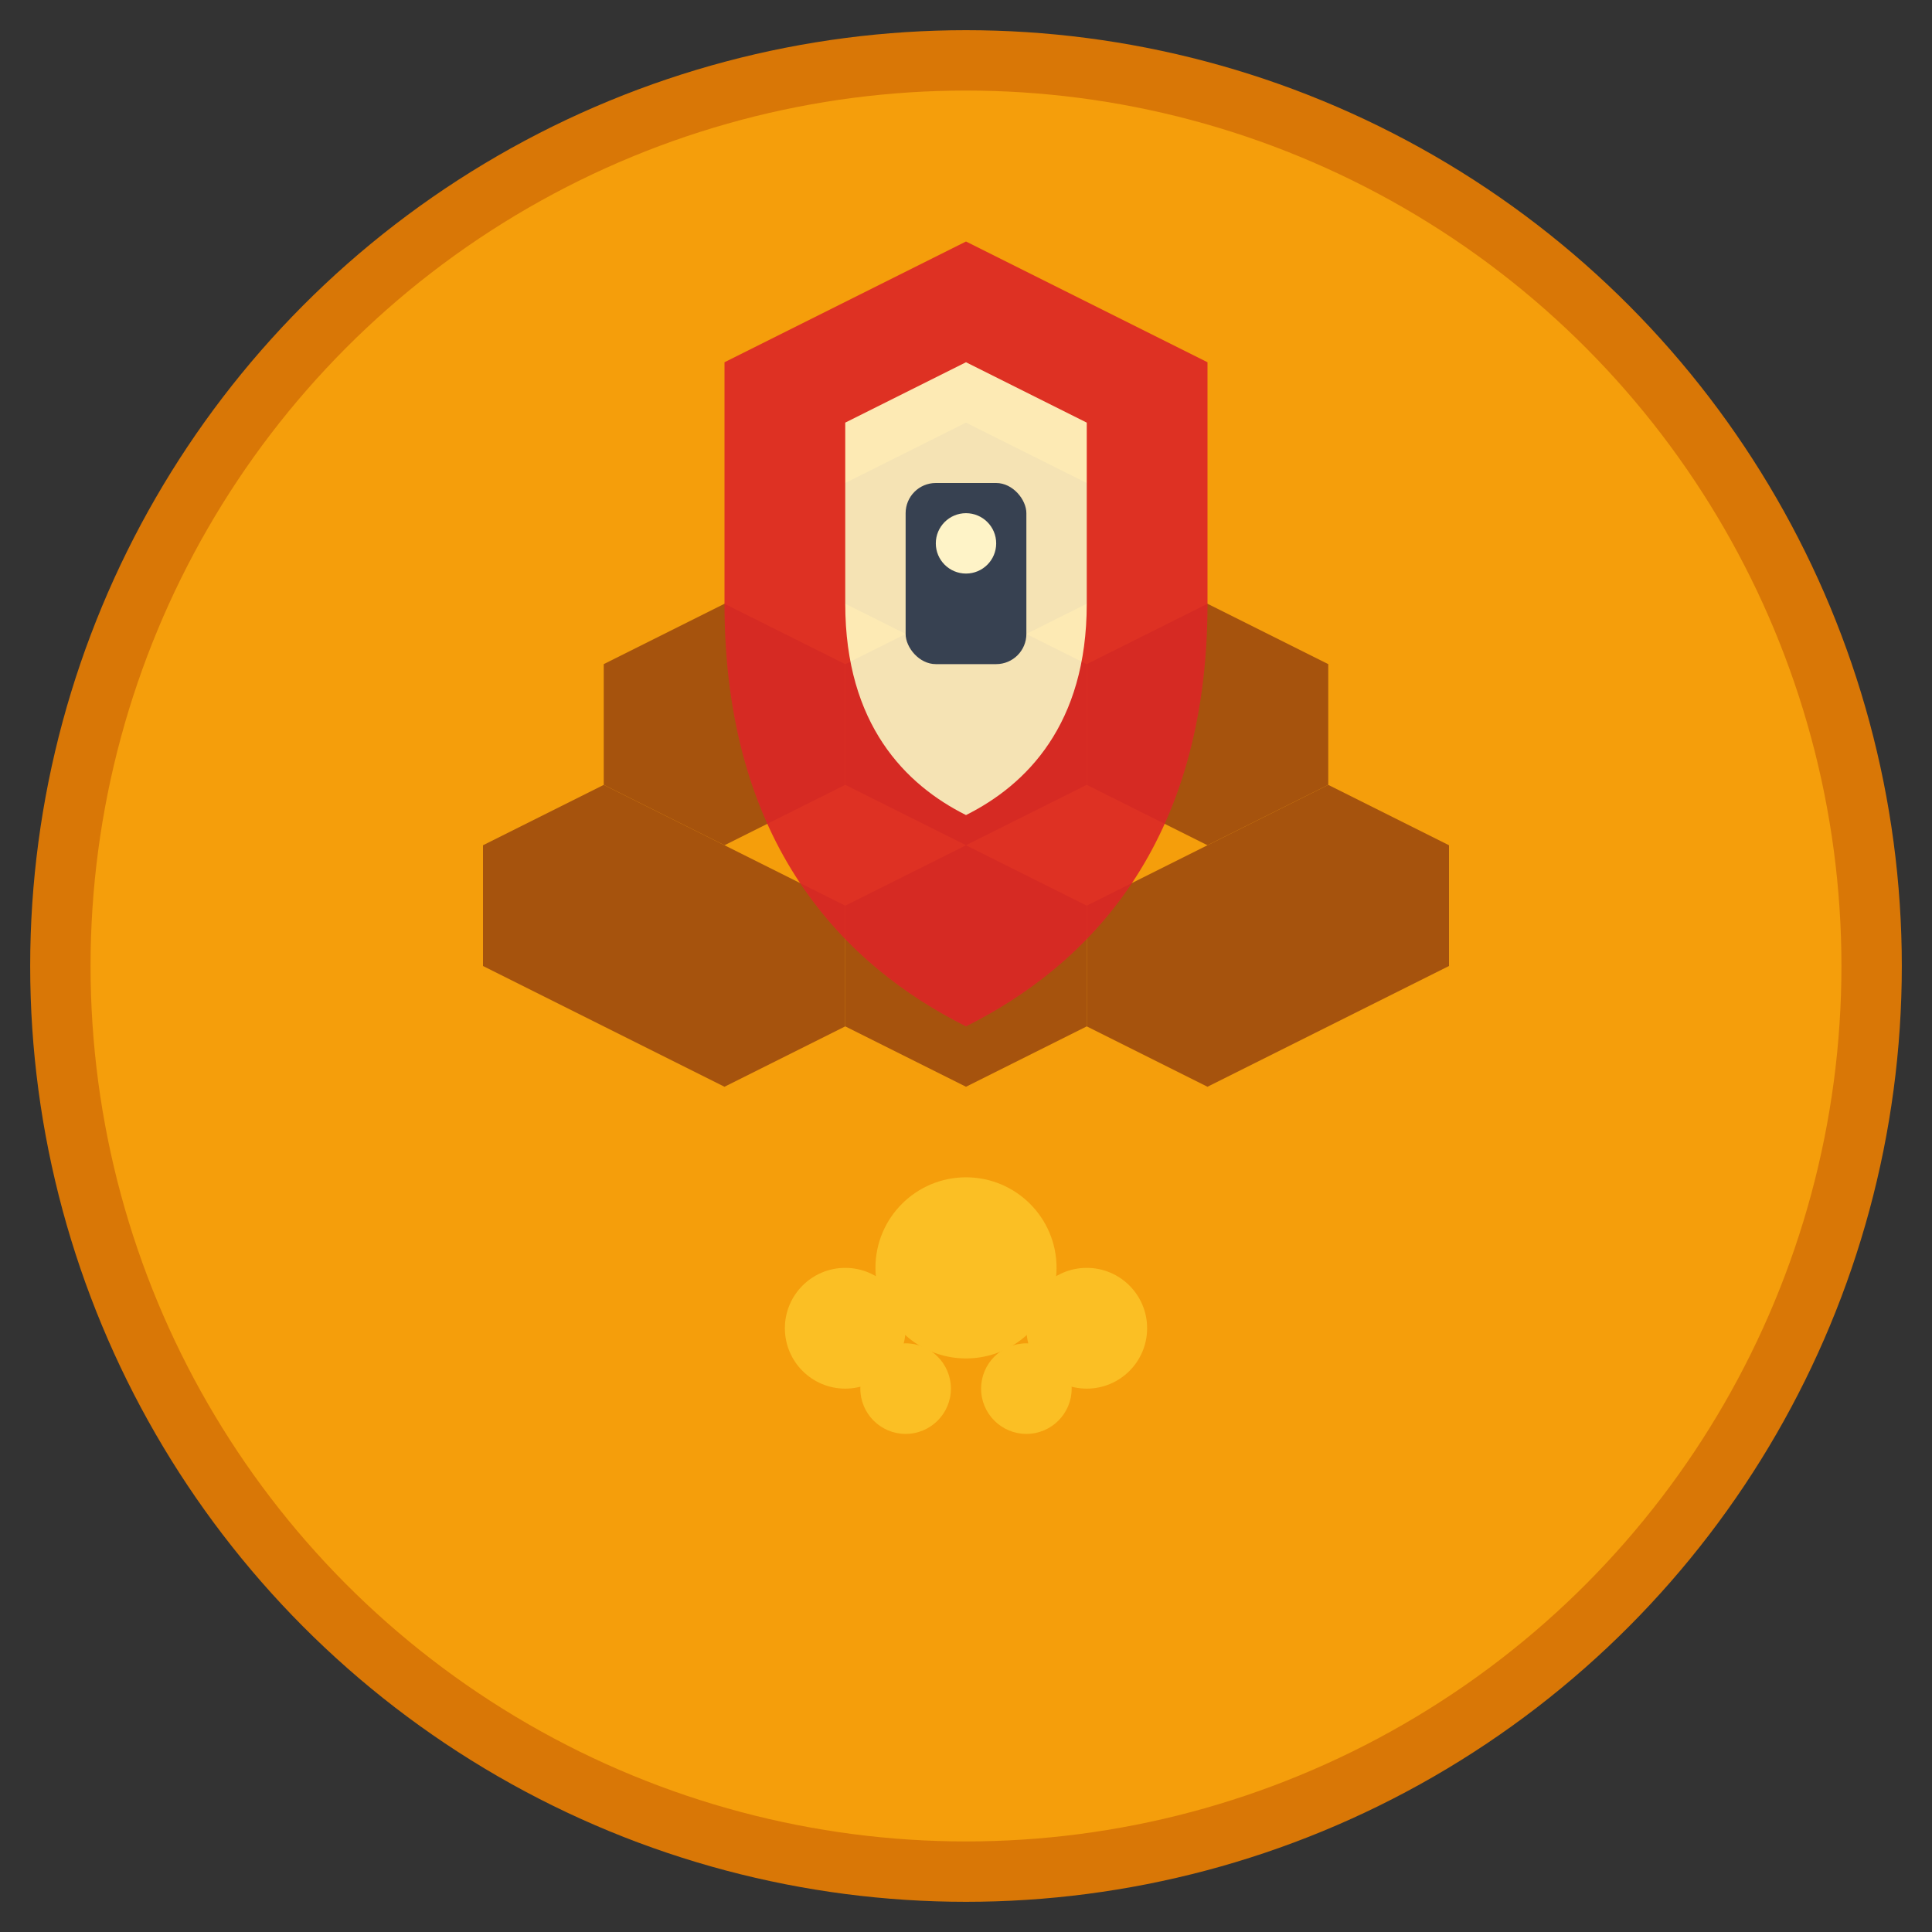 <svg width="64" height="64" viewBox="0 0 64 64" xmlns="http://www.w3.org/2000/svg">
  <rect x="0" y="0" width="64" height="64" fill="#333333" stroke="none"/>
  <!-- Background Circle -->
  <circle cx="32" cy="32" r="30" fill="#f59e0b" stroke="#d97706" stroke-width="2"/>
  
  <!-- Honeycomb Pattern -->
  <g fill="#92400e" opacity="0.8">
    <!-- Center hexagon -->
    <polygon points="32,20 36,22 36,26 32,28 28,26 28,22"/>
    <!-- Top hexagons -->
    <polygon points="32,14 36,16 36,20 32,22 28,20 28,16"/>
    <polygon points="24,20 28,22 28,26 24,28 20,26 20,22"/>
    <polygon points="40,20 44,22 44,26 40,28 36,26 36,22"/>
    <!-- Bottom hexagons -->
    <polygon points="32,28 36,30 36,34 32,36 28,34 28,30"/>
    <polygon points="24,28 28,30 28,34 24,36 20,34 20,30"/>
    <polygon points="40,28 44,30 44,34 40,36 36,34 36,30"/>
    <!-- Side hexagons -->
    <polygon points="20,26 24,28 24,32 20,34 16,32 16,28"/>
    <polygon points="44,26 48,28 48,32 44,34 40,32 40,28"/>
  </g>
  
  <!-- Honey Drops -->
  <g fill="#fbbf24">
    <circle cx="32" cy="42" r="3"/>
    <circle cx="28" cy="44" r="2"/>
    <circle cx="36" cy="44" r="2"/>
    <circle cx="30" cy="46" r="1.5"/>
    <circle cx="34" cy="46" r="1.5"/>
  </g>
  
  <!-- Security Shield -->
  <g fill="#dc2626" opacity="0.9">
    <path d="M32,8 L40,12 L40,20 C40,28 36,32 32,34 C28,32 24,28 24,20 L24,12 Z"/>
    <path d="M32,12 L36,14 L36,20 C36,24 34,26 32,27 C30,26 28,24 28,20 L28,14 Z" fill="#fef3c7"/>
  </g>
  
  <!-- Lock Icon -->
  <g fill="#374151">
    <rect x="30" y="16" width="4" height="6" rx="1"/>
    <circle cx="32" cy="18" r="1" fill="#fef3c7"/>
  </g>
</svg>
